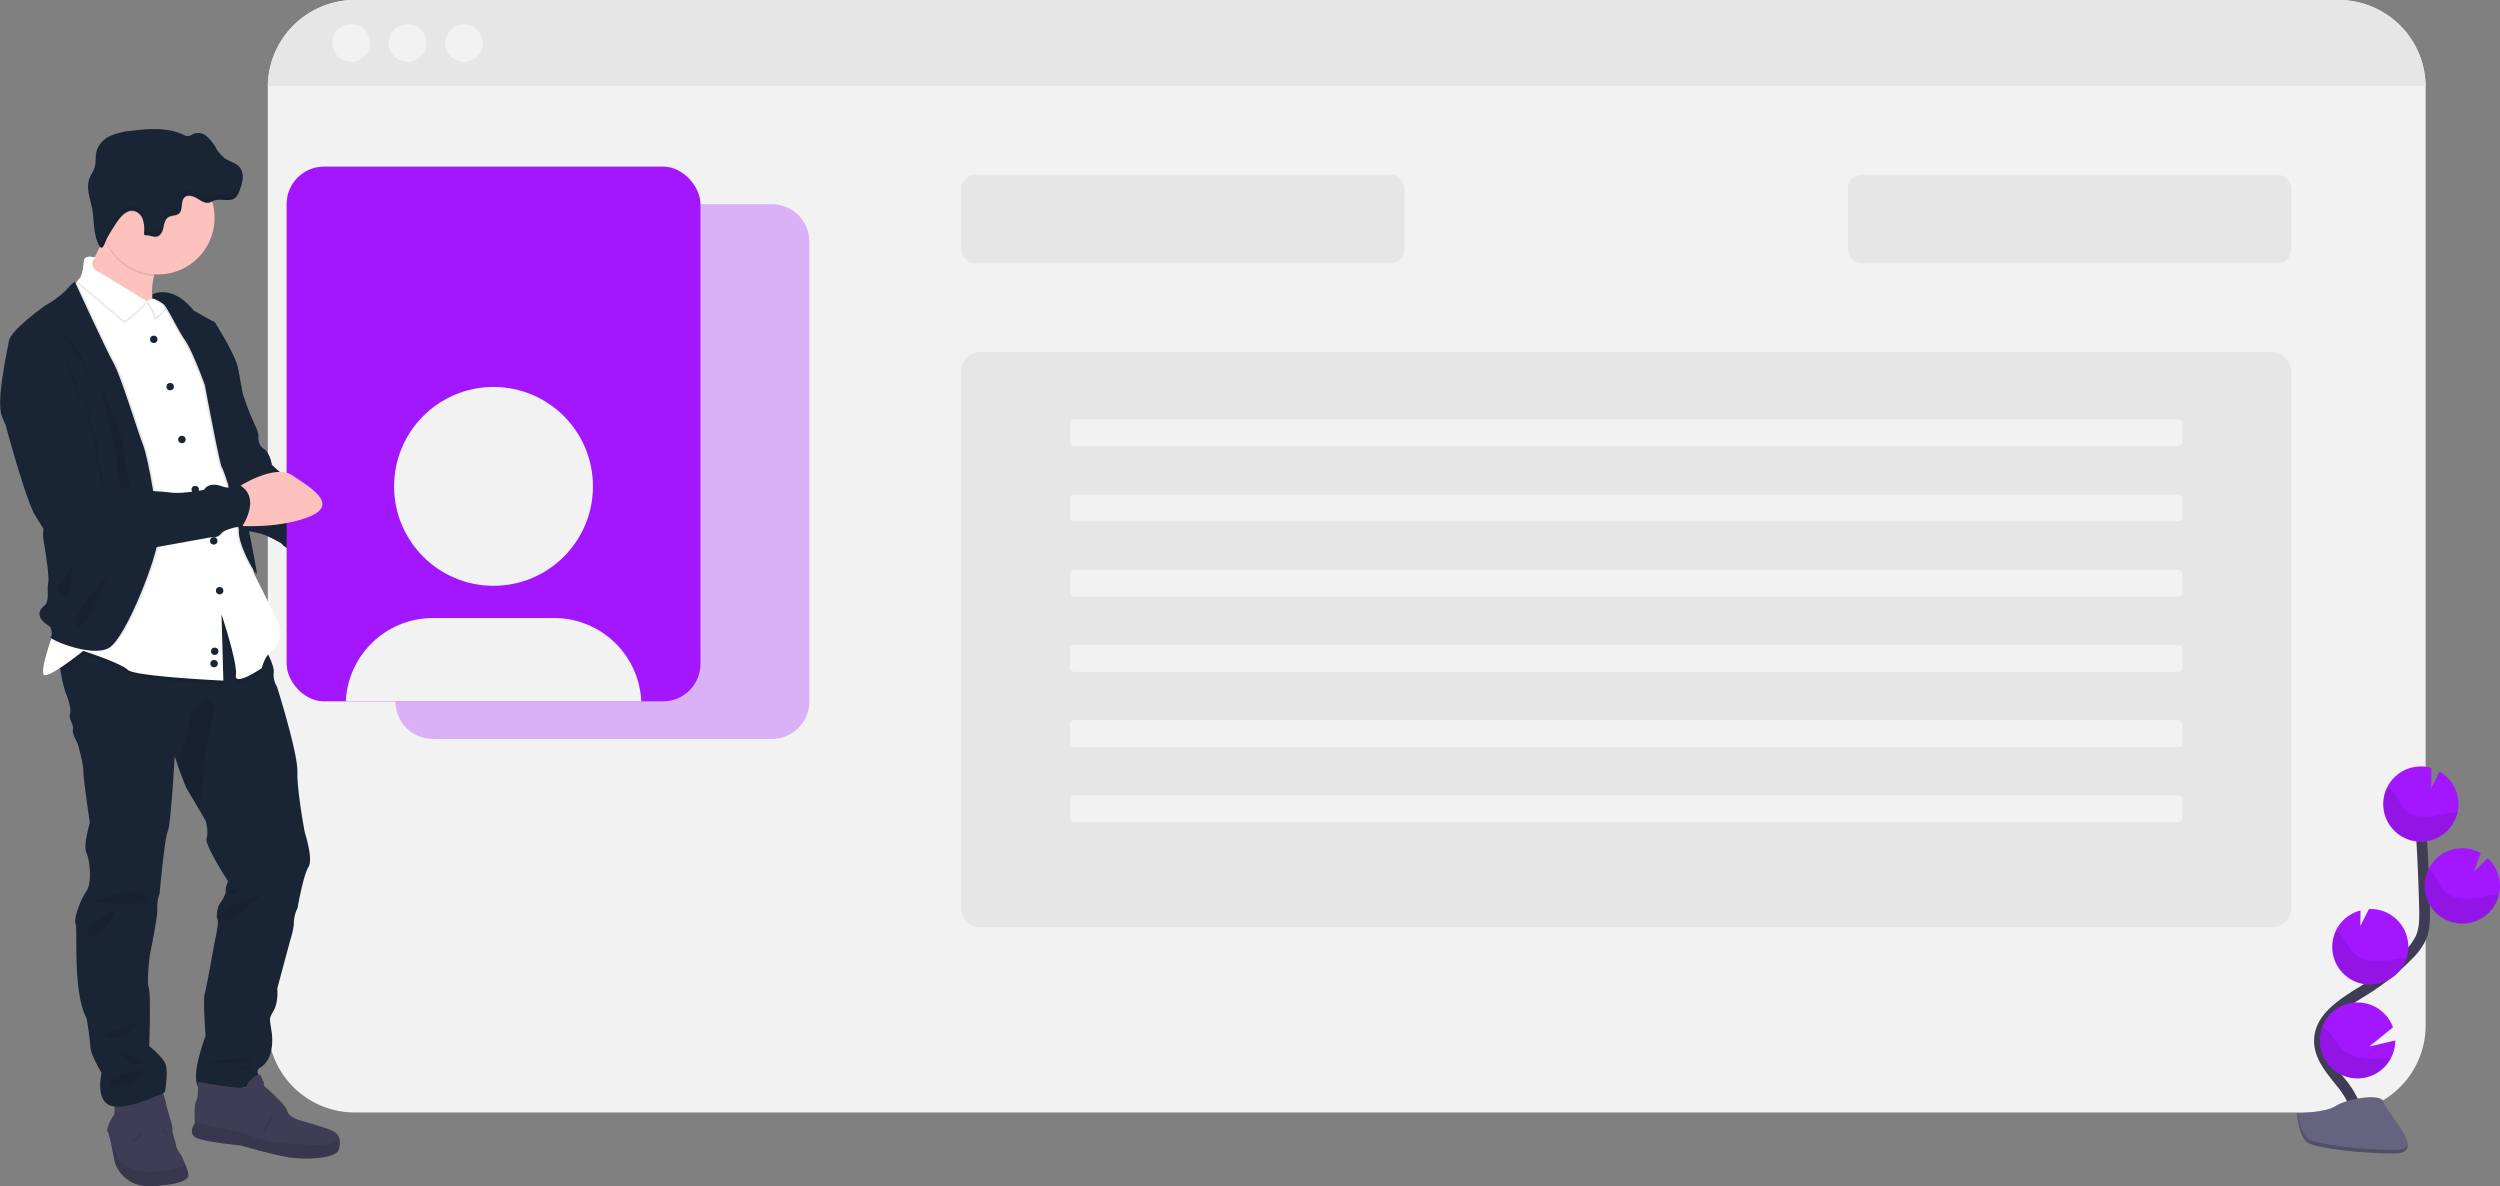 <?xml version="1.0" encoding="UTF-8" standalone="no"?>
<svg
   xmlns:dc="http://purl.org/dc/elements/1.1/"
   xmlns:cc="http://creativecommons.org/ns#"
   xmlns:rdf="http://www.w3.org/1999/02/22-rdf-syntax-ns#"
   xmlns:svg="http://www.w3.org/2000/svg"
   xmlns="http://www.w3.org/2000/svg"
   xmlns:sodipodi="http://sodipodi.sourceforge.net/DTD/sodipodi-0.dtd"
   xmlns:inkscape="http://www.inkscape.org/namespaces/inkscape"
   id="a504aa27-390a-4e86-8282-4a39073a277e"
   data-name="Layer 1"
   width="930.35"
   height="441.49"
   viewBox="0 0 930.35 441.49"
   version="1.1"
   sodipodi:docname="profile.svg"
   inkscape:version="0.92.3 (2405546, 2018-03-11)">
  <rect x="0" y="0" width="930.35" height="441.49" fill="#808080" stroke="none"/>
  <defs
     id="defs177" />
  <sodipodi:namedview
     pagecolor="#ffffff"
     bordercolor="#666666"
     borderopacity="1"
     objecttolerance="10"
     gridtolerance="10"
     guidetolerance="10"
     inkscape:pageopacity="0"
     inkscape:pageshadow="2"
     inkscape:window-width="1920"
     inkscape:window-height="1016"
     id="namedview175"
     showgrid="false"
     inkscape:zoom="0.80399852"
     inkscape:cx="320.54624"
     inkscape:cy="239.13908"
     inkscape:window-x="0"
     inkscape:window-y="27"
     inkscape:window-maximized="1"
     inkscape:current-layer="a504aa27-390a-4e86-8282-4a39073a277e" />
  <title
     id="title2">personal site</title>
  <path
     d="M1037.49,261.25V610.87a32.38,32.38,0,0,1-32.38,32.38H266.87a32.38,32.38,0,0,1-32.38-32.38V261.25a32.4,32.4,0,0,1,32.38-32h738.24A32.4,32.4,0,0,1,1037.49,261.25Z"
     transform="translate(-134.82 -229.25)"
     fill="#f2f2f2"
     id="path4" />
  <path
     d="M422.07,305.25H295.91A13.92,13.92,0,0,0,282,319.17V490.34a13.92,13.92,0,0,0,13.92,13.91H422.07A13.92,13.92,0,0,0,436,490.34V319.17A13.92,13.92,0,0,0,422.07,305.25Z"
     transform="translate(-134.82 -229.25)"
     fill="#6c63ff"
     opacity="0.3"
     id="path6"
     style="fill:#a217ff" />
  <path
     d="M1037.49,261.25h-803a32.4,32.4,0,0,1,32.38-32h738.24A32.4,32.4,0,0,1,1037.49,261.25Z"
     transform="translate(-134.82 -229.25)"
     fill="#e6e6e6"
     id="path8" />
  <circle
     cx="130.67"
     cy="16"
     r="7"
     fill="#f2f2f2"
     id="circle10" />
  <circle
     cx="151.67"
     cy="16"
     r="7"
     fill="#f2f2f2"
     id="circle12" />
  <circle
     cx="172.67"
     cy="16"
     r="7"
     fill="#f2f2f2"
     id="circle14" />
  <rect
     x="357.67"
     y="65"
     width="165"
     height="33"
     rx="5.24"
     fill="#e6e6e6"
     id="rect16" />
  <rect
     x="687.67"
     y="65"
     width="165"
     height="33"
     rx="5.24"
     fill="#e6e6e6"
     id="rect18" />
  <rect
     x="357.67"
     y="131"
     width="495"
     height="214"
     rx="7.01"
     fill="#e6e6e6"
     id="rect20" />
  <rect
     x="398.17"
     y="156"
     width="414"
     height="10"
     rx="1.52"
     fill="#f2f2f2"
     id="rect22" />
  <rect
     x="398.17"
     y="184"
     width="414"
     height="10"
     rx="1.52"
     fill="#f2f2f2"
     id="rect24" />
  <rect
     x="398.17"
     y="212"
     width="414"
     height="10"
     rx="1.52"
     fill="#f2f2f2"
     id="rect26" />
  <rect
     x="398.17"
     y="240"
     width="414"
     height="10"
     rx="1.52"
     fill="#f2f2f2"
     id="rect28" />
  <rect
     x="398.17"
     y="268"
     width="414"
     height="10"
     rx="1.52"
     fill="#f2f2f2"
     id="rect30" />
  <rect
     x="398.17"
     y="296"
     width="414"
     height="10"
     rx="1.52"
     fill="#f2f2f2"
     id="rect32" />
  <path
     d="M291.8,433.65c-5.11,1.94-17,2.16-22.31,2.15-1.6,0-2.6,0-2.6,0l-3.39-6.9,3.39-5.76s3.11-.85,7.24-1.6c6.1-1.1,14.44-2,18.42.51C299.22,426.17,298.47,431.12,291.8,433.65Z"
     transform="translate(-134.82 -229.25)"
     fill="#fec2be"
     id="path34" />
  <path
     d="M269.49,435.8c-1.6,0-2.6,0-2.6,0l-3.39-6.9,3.39-5.76s3.11-.85,7.24-1.6C270.78,424,262.72,429.34,269.49,435.8Z"
     transform="translate(-134.82 -229.25)"
     opacity="0.1"
     id="path36" />
  <path
     d="M213.34,351.05l1.5-1.73s7.7,12.2,8.51,16.8,1.84,9.89,1.84,9.89,2,6,3.22,8.63,2.42,5.18,2.53,6.33-.46,3.68,2,5.29,3,6,3,6,8.74,8.52,13.34,8.75,17.84,2.53,17.38,4.83,5.52,3.68,7.93,4.25-15.53,7.48-5.06,16.34c0,0-6.67,1.38-7.36,3s-7.71-.92-7.71-.92-1.49-3.56-6.67-3.79-7.82-2.54-7.82-2.88-5.18-3.22-8.06-4-6.67-1.15-6.79-1.95-17.25-74.78-17.25-74.78Z"
     transform="translate(-134.82 -229.25)"
     fill="#4c4981"
     id="path38" />
  <path
     d="M213.34,351.05l1.5-1.73s7.7,12.2,8.51,16.8,1.84,9.89,1.84,9.89,2,6,3.22,8.63,2.42,5.18,2.53,6.33-.46,3.68,2,5.29,3,6,3,6,8.74,8.52,13.34,8.75,17.84,2.53,17.38,4.83,5.52,3.68,7.93,4.25-15.53,7.48-5.06,16.34c0,0-6.67,1.38-7.36,3s-7.71-.92-7.71-.92-1.49-3.56-6.67-3.79-7.82-2.54-7.82-2.88-5.18-3.22-8.06-4-6.67-1.15-6.79-1.95-17.25-74.78-17.25-74.78Z"
     transform="translate(-134.82 -229.25)"
     fill="#192534"
     id="path40" />
  <path
     d="M195.42,670.3c-15.18,2.85-17.95-8.8-17.95-8.8s-1.89-10.36-2.58-11.13a1.24,1.24,0,0,1-.12-1h0A13.45,13.45,0,0,1,177,644.5c.95-1.12.17-5.78.17-5.78l17.6-4.49a27.18,27.18,0,0,1,1.73,5.18c.17,1.64,2.76,9.06,2.5,10.09s1.12,4.23,1.29,5.87,2.33,4.06,2.51,4.92a20.37,20.37,0,0,0,1,2.27,23.33,23.33,0,0,1,1.12,3.51C205.69,669.69,195.42,670.3,195.42,670.3Z"
     transform="translate(-134.82 -229.25)"
     fill="#3f3d56"
     id="path42" />
  <path
     d="M195.42,670.3c-15.18,2.85-17.95-8.8-17.95-8.8s-1.89-10.36-2.58-11.13a1.24,1.24,0,0,1-.12-1l3.65,10.48s3,6.3,14.24,5.35c6.38-.54,9.53-1.72,11.05-2.65a23.33,23.33,0,0,1,1.12,3.51C205.69,669.69,195.42,670.3,195.42,670.3Z"
     transform="translate(-134.82 -229.25)"
     opacity="0.1"
     id="path44" />
  <path
     d="M183.6,653.9s3.8.09,4.06-3Z"
     transform="translate(-134.82 -229.25)"
     opacity="0.1"
     id="path46" />
  <path
     d="M249.61,551.92c-1.9,2.84-4.06,15.27-4.06,15.27a13,13,0,0,0-1.38,5.26c.09,2.42-1.38,6.82-1.38,6.82L238,597.13s.52,4.75-1.29,8.11-1.64,2.33-.78,8.2-1,11.3-4.14,13,1.38,5.78,1.38,5.78-19.85,5.35-24,2.07,2.16-19.5,2.16-19.5-1-13.64-.35-15.62,3.63-18.9,3.63-18.9,1.81-7.68,1.12-9,.43-5,.43-5,2.93-4.15,2.67-5.44.87-3.62.87-3.62-8.8-13.46-8-16-.34-6.55-.34-6.55-1.11-1.91-2.45-4.19c-1.64-2.8-3.62-6.16-4.28-7.2-.85-1.34-2.89-7-4-10.26-.48-1.39-.8-2.34-.8-2.34s-1.39,25.37-2.59,28-3,23-3,23a14.41,14.41,0,0,0-.87,5.7c.18,3.19-2.76,17.08-2.76,17.08s-1.29,9.84-.43,12.43.17,21.65.17,21.65,4.75,3.71,6,6.56-.17,10.61-.17,10.61-13.81,6.91-19.94,5.1-3.62-12.26-3.62-12.26-4.14-6.9-4.14-9.57a108.36,108.36,0,0,0-1.47-10.88c-5.26-9.66-3.19-33.13-4.05-35s1.81-9,4-12.16,1.3-11.82,0-14.33,1.3-11.13,1.3-11.13-2.5-16.74-2.42-19.33-2.15-10.26-2.15-10.26-2.25-4-1.73-5.18-1.73-4.31-1.12-5.69-.52-5.61-1.64-8.12a48.29,48.29,0,0,1-1.84-7.94c-.53-3-.92-5.6-.92-5.6l14.24-11.48L206,452.6l13.38-4.31,13,20.53s1.34,2.15,2.53,4.63c1,2.13,1.94,4.51,1.78,6a8.29,8.29,0,0,0,1.21,5.35s7.77,24.59,7.59,31.66,2.76,22.61,2.76,22.61S251.51,549.07,249.61,551.92Z"
     transform="translate(-134.82 -229.25)"
     fill="#192534"
     id="path48" />
  <path
     d="M197.05,351.91c-.55-.23-38.09-15.73-32.92-18.81,3.07-1.83,6.85-9.58,9.43-15.65,1.81-4.23,3-7.65,3-7.65s30.13-5.35,19.35,13.12a34,34,0,0,0-3.8,9.09C189.06,344.59,196.79,351.68,197.05,351.91Z"
     transform="translate(-134.82 -229.25)"
     fill="#fec2be"
     id="path50" />
  <path
     d="M195.94,322.92a34,34,0,0,0-3.8,9.09,21,21,0,0,1-17.79-12.5,20.38,20.38,0,0,1-.79-2.06c1.81-4.23,3-7.65,3-7.65S206.72,304.45,195.94,322.92Z"
     transform="translate(-134.82 -229.25)"
     opacity="0.1"
     id="path52" />
  <path
     d="M214.66,310.32a21.05,21.05,0,0,1-40.31,8.5,20.81,20.81,0,0,1-1.79-8.5,21.05,21.05,0,0,1,41.28-5.83A20.79,20.79,0,0,1,214.66,310.32Z"
     transform="translate(-134.82 -229.25)"
     fill="#fec2be"
     id="path54" />
  <path
     d="M235,473.45c-2.2,2-3.05,5.82-3.05,5.82s-10.35,7.07-9.66,2.58-5.35-22.6-5.35-22.6l.69,24.67s-33.14-1.55-35.55-4-16.57-7.08-16.57-7.08-4.33,3.48-8.31,6.12c-.53-3-.92-5.6-.92-5.6l14.24-11.48L206,452.6l13.38-4.31,13,20.53S233.78,471,235,473.45Z"
     transform="translate(-134.82 -229.25)"
     opacity="0.1"
     id="path56" />
  <path
     d="M236.06,471.5c-2.76,1.73-3.8,6.38-3.8,6.38s-10.35,7.08-9.66,2.59-5.35-22.6-5.35-22.6l.69,24.67s-33.13-1.55-35.55-4-16.56-7.07-16.56-7.07-12.26,9.84-14.5,9,4-17.6,4-17.6l6.38-98s-1.72-29.16.87-30.2a3.59,3.59,0,0,0,1.08-.68c1.71-1.53,2.22-4.64,2.37-7.26.17-3.1,4.31-1.55,4.31-1.55l-2.41,3.11,21.38,13,.19.11a24.43,24.43,0,0,1,2.57-1.16c1.89-.73,4.41-1.42,6.06-.74a5.88,5.88,0,0,1,2.26,2,25.56,25.56,0,0,1,2.91,5.9L211,360.54s4,17.43,4,18.12,1.21,16.56,2.59,18.29,2.76,10.35,2.24,12.94.86,12.26.86,12.26c5.7,4.65,8.63,20.53,8.63,20.53s9,17.78,9.66,19.85S238.82,469.77,236.06,471.5Z"
     transform="translate(-134.82 -229.25)"
     fill="#fff"
     id="path58" />
  <path
     d="M189.28,342c-2.1,3.11-8.15,7.48-8.15,7.48l-17.5-14.78c1.71-1.53,2.22-4.64,2.37-7.25.17-3.11,4.31-1.56,4.31-1.56l-.5.65a2.78,2.78,0,0,0,.75,4.08Z"
     transform="translate(-134.82 -229.25)"
     opacity="0.1"
     id="path60" />
  <path
     d="M189.28,341.27c-2.1,3.11-8.15,7.47-8.15,7.47L163.63,334c1.71-1.53,2.22-4.64,2.37-7.26.17-3.1,4.31-1.55,4.31-1.55l-.5.65a2.78,2.78,0,0,0,.75,4.08Z"
     transform="translate(-134.82 -229.25)"
     fill="#fff"
     id="path62" />
  <path
     d="M197.37,343.6c-2.26,2.7-5.46,5.76-5.31,4.23s-1.91-4.93-3.23-6.45a9.52,9.52,0,0,1,6.27.18A5.68,5.68,0,0,1,197.37,343.6Z"
     transform="translate(-134.82 -229.25)"
     opacity="0.1"
     id="path64" />
  <path
     d="M197.71,342.56c-2.26,2.7-5.46,5.77-5.31,4.23s-1.7-4-3-5.54c1.89-.73,4.41-1.41,6.06-.73A5.81,5.81,0,0,1,197.71,342.56Z"
     transform="translate(-134.82 -229.25)"
     fill="#fff"
     id="path66" />
  <circle
     cx="57.23"
     cy="126.28"
     r="1.38"
     fill="#192534"
     id="circle68" />
  <circle
     cx="67.7"
     cy="163.56"
     r="1.38"
     fill="#192534"
     id="circle70" />
  <circle
     cx="79.55"
     cy="201.29"
     r="1.38"
     fill="#192534"
     id="circle72" />
  <circle
     cx="79.9"
     cy="242.36"
     r="1.38"
     fill="#192534"
     id="circle74" />
  <circle
     cx="63.33"
     cy="143.88"
     r="1.38"
     fill="#192534"
     id="circle76" />
  <circle
     cx="72.65"
     cy="182.19"
     r="1.38"
     fill="#192534"
     id="circle78" />
  <circle
     cx="81.74"
     cy="219.81"
     r="1.38"
     fill="#192534"
     id="circle80" />
  <circle
     cx="79.67"
     cy="246.96"
     r="1.38"
     fill="#192534"
     id="circle82" />
  <path
     d="M163.64,334.83s.23-2.08-2.76,1.49-8.63,6.67-8.63,6.67-12.77,9-13.46,13.12-4.83,22.09-2.65,28.07S155,418.81,155,418.81s-4.37,5.18-3.33,11.27,2.3,14.5,1.72,16.34.69,6.44-1.26,8.05-4,4.37,2.07,8.06c0,0,1.15,3.1.11,3.79s15.3,7.83,21.74,4,18.07-34.17,18.3-41-3.57-29.22-5.64-34.51-8.28-25.89-10.93-30.49S163.64,334.83,163.64,334.83Z"
     transform="translate(-134.82 -229.25)"
     opacity="0.1"
     id="path84" />
  <path
     d="M163,334.83s.23-2.08-2.76,1.49-8.63,6.67-8.63,6.67-12.77,9-13.46,13.12-4.83,22.09-2.65,28.07,18.87,34.63,18.87,34.63S150,424,151,430.08s2.31,14.5,1.73,16.34.69,6.44-1.26,8.05-4,4.37,2.07,8.06c0,0,1.15,3.1.11,3.79s15.3,7.83,21.74,4,18.07-34.17,18.3-41-3.57-29.22-5.64-34.51S179.75,369,177.1,364.39,163,334.83,163,334.83Z"
     transform="translate(-134.82 -229.25)"
     fill="#192534"
     id="path86" />
  <path
     d="M158.35,354.38s9.89,10.93,9.55,18.18C167.9,372.56,168,360.83,158.35,354.38Z"
     transform="translate(-134.82 -229.25)"
     opacity="0.1"
     id="path88" />
  <path
     d="M172,372.33c0,.35,6.67,25.2,6.33,28.3s1.95,12.31,1.95,12.31l3.11-.8s-2.42-12.77-2.88-17.49S172,372.33,172,372.33Z"
     transform="translate(-134.82 -229.25)"
     opacity="0.1"
     id="path90" />
  <path
     d="M174.68,443.2c-.23.34-15.76,17.95-11.39,19.21S174.68,443.2,174.68,443.2Z"
     transform="translate(-134.82 -229.25)"
     opacity="0.1"
     id="path92" />
  <path
     d="M161.91,438.71c-.34.23-6.21,12.66-6.9,9.32s5.06,9.09,6-.11Z"
     transform="translate(-134.82 -229.25)"
     opacity="0.1"
     id="path94" />
  <path
     d="M191.74,338.74s6.41-3.91,14.47,6.09c0,0,5.86,3.34,7.59,4.15s3.68,22.2,3.68,22.2,3.8,9.2,2.76,14.5,3,23.46,3,23.46,6.68,32.68,6.45,33.6S222.89,432.5,223,427s-5.52-22.78-6.32-23.82-6.33-30.6-6.33-30.6S205.86,360,203,355.88s-6.45-12-7.94-13.35a15.2,15.2,0,0,0-3.57-2.3Z"
     transform="translate(-134.82 -229.25)"
     opacity="0.1"
     id="path96" />
  <path
     d="M191.65,338.74s7.19-3.91,15.25,6.09c0,0,5.86,3.34,7.59,4.15s3.68,22.2,3.68,22.2,3.8,9.2,2.76,14.5,3,23.46,3,23.46,6.68,32.68,6.45,33.6-6.79-10.24-6.68-15.76-5.52-22.78-6.32-23.82-6.33-30.6-6.33-30.6-4.49-12.54-7.36-16.68-6.45-12-7.94-13.35a14.23,14.23,0,0,0-4.26-2.3Z"
     transform="translate(-134.82 -229.25)"
     fill="#192534"
     id="path98" />
  <path
     d="M213.71,497.21c-2,4.38-3.71,26.37-4.86,33.35-1.64-2.8-3.62-6.16-4.28-7.2-.85-1.34-2.89-7-4-10.26,1.3-3.16,4.89-12.22,4.89-15.54,0-4.06,6.56-9.15,6.56-9.15A7.61,7.61,0,0,1,213.71,497.21Z"
     transform="translate(-134.82 -229.25)"
     opacity="0.1"
     id="path100" />
  <path
     d="M169.71,564.77s15.18-6.47,19.67-1.9S169.71,564.77,169.71,564.77Z"
     transform="translate(-134.82 -229.25)"
     opacity="0.1"
     id="path102" />
  <path
     d="M178.25,567.36s-15.36,8.63-10.09,10.1S178.25,567.36,178.25,567.36Z"
     transform="translate(-134.82 -229.25)"
     opacity="0.1"
     id="path104" />
  <path
     d="M224.15,559.85s-6.55.44-4.05,1.73S224.15,559.85,224.15,559.85Z"
     transform="translate(-134.82 -229.25)"
     opacity="0.1"
     id="path106" />
  <path
     d="M232.35,561.84c-.09.43-19.07,6.56-15.36,9.32S232.35,561.84,232.35,561.84Z"
     transform="translate(-134.82 -229.25)"
     opacity="0.1"
     id="path108" />
  <path
     d="M172,614.65c2.85-.44,18.73-7.77,12.51-2.51A12.37,12.37,0,0,1,172,614.65Z"
     transform="translate(-134.82 -229.25)"
     opacity="0.1"
     id="path110" />
  <path
     d="M179.8,620.43s1.38,5.35,6.65,4.66S179.8,620.43,179.8,620.43Z"
     transform="translate(-134.82 -229.25)"
     opacity="0.1"
     id="path112" />
  <path
     d="M175.4,631.3c.95-.26,12.26-5.44,12.51-3s-10.78,6.64-11.64,5.35A4.62,4.62,0,0,1,175.4,631.3Z"
     transform="translate(-134.82 -229.25)"
     opacity="0.1"
     id="path114" />
  <path
     d="M212,625.09c1.38-.09,14.32-4.23,16.91-.52Z"
     transform="translate(-134.82 -229.25)"
     opacity="0.1"
     id="path116" />
  <path
     d="M223.72,627.5s2.25-2,4.49-1S223.72,627.5,223.72,627.5Z"
     transform="translate(-134.82 -229.25)"
     opacity="0.1"
     id="path118" />
  <path
     d="M195.08,648.9a3.86,3.86,0,0,0,2.93,3Z"
     transform="translate(-134.82 -229.25)"
     opacity="0.1"
     id="path120" />
  <path
     d="M260.91,657c-.86,3.54-12.94,3.88-18.72,2.93s-17.78-4.4-17.78-4.4-12.59-1.2-16.3-2.76-.78-5.52-.78-5.52l0-.37c-.09-1.44-.34-6.68.55-8.09,1-1.63.43-7,.43-7s17.86,3.45,18.2,1.81,3.11-4,4.4-4.49,2.25,4.32,2.25,4.32,8.11,6.9,8.63,9.4,6.21,3.8,6.21,3.8,8.63,2.41,10.87,3.62a4.19,4.19,0,0,1,2.38,3.35A9.32,9.32,0,0,1,260.91,657Z"
     transform="translate(-134.82 -229.25)"
     fill="#3f3d56"
     id="path122" />
  <path
     d="M260.91,657c-.86,3.54-12.94,3.88-18.72,2.93s-17.78-4.4-17.78-4.4-12.59-1.2-16.3-2.76-.78-5.52-.78-5.52l0-.37,18.06,4s8.89,3.8,14.58,3.8c5,0,16.11,2,21.28-1A9.32,9.32,0,0,1,260.91,657Z"
     transform="translate(-134.82 -229.25)"
     opacity="0.1"
     id="path124" />
  <path
     d="M236.49,643.38s-.86,5.69-4.31,7.59Z"
     transform="translate(-134.82 -229.25)"
     opacity="0.1"
     id="path126" />
  <path
     d="M213.84,304.49a6.11,6.11,0,0,1-1,.43c-1.62.43-3.2-.66-4.64-1.53s-3.42-1.52-4.67-.39c-1.62,1.47-.44,4.63-2.11,6.05-1.06.9-2.74.59-3.92,1.33s-1.53,2.36-1.83,3.76-.89,3-2.26,3.41-2.65-.49-4-.44c-.28,0-.6.05-.79-.16a.83.83,0,0,1-.14-.62,13.26,13.26,0,0,0-.43-5,4.8,4.8,0,0,0-3.51-3.29c-2.42-.37-4.46,1.75-5.89,3.75a61.53,61.53,0,0,0-4.08,6.57,4.15,4.15,0,0,0-.2.45,20.81,20.81,0,0,1-1.79-8.5,21.05,21.05,0,0,1,41.28-5.83Z"
     transform="translate(-134.82 -229.25)"
     opacity="0.1"
     id="path128" />
  <path
     d="M178.63,311.45c1.43-2,3.46-4.11,5.89-3.74A4.74,4.74,0,0,1,188,311a13.08,13.08,0,0,1,.44,5,.85.85,0,0,0,.14.63c.19.2.51.17.79.16,1.35,0,2.7.83,4,.44s2-2,2.27-3.41.61-3,1.83-3.76,2.85-.43,3.92-1.34c1.66-1.42.49-4.57,2.11-6.05,1.25-1.12,3.24-.48,4.67.39s3,2,4.64,1.53a15.42,15.42,0,0,0,1.57-.67c2.56-1,5.88.68,8-1.07a6.07,6.07,0,0,0,1.59-2.76,17.35,17.35,0,0,0,1.17-4.4,5.91,5.91,0,0,0-1.17-4.28c-1.37-1.62-3.68-2-5.43-3.21a13.32,13.32,0,0,1-3.47-4.09,15.28,15.28,0,0,0-3.37-4.19,4.94,4.94,0,0,0-5.07-.79,5.47,5.47,0,0,1-1.66.78,3.39,3.39,0,0,1-1.83-.5c-6-2.82-12.95-2.32-19.51-1.48a25.54,25.54,0,0,0-7.69,1.86,9.23,9.23,0,0,0-5.18,5.68c-.54,2-.13,4.23-.77,6.22-.44,1.36-1.34,2.52-1.85,3.85-1.39,3.64.28,7.64,1,11.47.77,4.19.38,8.72,2.16,12.68.35.78.74,2.14,1.62,1.63.65-.38,1.28-2.59,1.65-3.28A62.55,62.55,0,0,1,178.63,311.45Z"
     transform="translate(-134.82 -229.25)"
     fill="#192534"
     id="path130" />
  <path
     d="M140.75,378.89l-3.11,8.86s7.36,27.38,10.81,33.13S157,434,157,434a31.57,31.57,0,0,0,18.4,2.31c9.9-2,38.77-7.14,38.77-7.14a3.85,3.85,0,0,0,3.69-1.38c1.26-1.84,7.82-2.76,7.82-2.76s7.59-11-1.73-15.64c0,0-1.15,2.53-6.09.8s-6.45,1.38-6.45,1.38-8,1.61-12.54,1-15.64-.81-16.79-1.73A1.47,1.47,0,0,0,180,411a12.68,12.68,0,0,1-3.69-2.08c-.92-1-2.18,1.16-2.18,1.16s-1.61-.93-1.15-2.08-1.5-5.52-1.5-5.52a11.12,11.12,0,0,1-.34-5.17c.57-2.31-2.88-10.59-2.88-10.59a14.71,14.71,0,0,1,.46-4.14c.58-2.07-4.37-6.21-4.37-6.21s-4.83-23.47-15.07-15.76S140.75,378.89,140.75,378.89Z"
     transform="translate(-134.82 -229.25)"
     opacity="0.1"
     id="path132" />
  <path
     d="M214.84,415.93c-.12.81-2.65,4-1.73,4.6s2.42.23,1,2.08-1.26,4.6-.34,4.25,2.42-4.48,2.42-6.1A18.09,18.09,0,0,0,214.84,415.93Z"
     transform="translate(-134.82 -229.25)"
     opacity="0.1"
     id="path134" />
  <g
     opacity="0.1"
     id="g140">
    <path
       d="M188,309a4.78,4.78,0,0,0-3.5-3.28c-2.43-.37-4.46,1.75-5.89,3.75a61.53,61.53,0,0,0-4.08,6.57c-.37.69-1,2.89-1.65,3.27-.88.52-1.27-.85-1.62-1.63-1.78-3.95-1.39-8.49-2.16-12.68a71.57,71.57,0,0,1-1.48-7.39c-.27,3,.91,6.17,1.48,9.23.77,4.19.38,8.73,2.16,12.69.35.77.74,2.14,1.62,1.62.65-.38,1.28-2.58,1.65-3.27a61.53,61.53,0,0,1,4.08-6.57c1.43-2,3.46-4.12,5.89-3.75a4.78,4.78,0,0,1,3.5,3.28,9.17,9.17,0,0,1,.47,2.59A12,12,0,0,0,188,309Z"
       transform="translate(-134.82 -229.25)"
       id="path136" />
    <path
       d="M224,298.11a6.07,6.07,0,0,1-1.59,2.76c-2.1,1.76-5.42.1-8,1.08a15.34,15.34,0,0,1-1.57.66c-1.62.44-3.2-.65-4.64-1.52s-3.42-1.52-4.67-.39c-1.62,1.47-.44,4.62-2.11,6.05-1.07.9-2.74.59-3.92,1.33s-1.53,2.36-1.83,3.76-.89,3-2.27,3.41-2.64-.49-4-.44c-.28,0-.6.05-.79-.16a.59.59,0,0,1-.1-.17c0,.46,0,.93,0,1.39a.83.83,0,0,0,.14.62c.19.21.51.17.79.16,1.35,0,2.7.83,4,.44s2-2,2.27-3.4.61-3,1.83-3.77,2.85-.43,3.92-1.33c1.67-1.42.49-4.58,2.11-6,1.25-1.13,3.24-.48,4.67.39s3,2,4.64,1.53c.55-.15,1-.47,1.57-.67,2.56-1,5.88.68,8-1.08A6.07,6.07,0,0,0,224,300a17.39,17.39,0,0,0,1.17-4.39,7.21,7.21,0,0,0,0-1.54A17.89,17.89,0,0,1,224,298.11Z"
       transform="translate(-134.82 -229.25)"
       id="path138" />
  </g>
  <rect
     x="106.67"
     y="62"
     width="154"
     height="199"
     rx="13.92"
     fill="#6c63ff"
     id="rect142"
     style="fill:#a217ff" />
  <circle
     cx="183.66"
     cy="181"
     r="37"
     fill="#f2f2f2"
     id="circle144" />
  <path
     d="M373.46,490.25H263.52a32.45,32.45,0,0,1,32.41-31h45.12A32.45,32.45,0,0,1,373.46,490.25Z"
     transform="translate(-134.82 -229.25)"
     fill="#f2f2f2"
     id="path146" />
  <path
     d="M223.23,410.64s13.69-9,20.31-4.54,17.43,10.7,6.79,15.24S225,425,225,425Z"
     transform="translate(-134.82 -229.25)"
     fill="#fec2be"
     id="path148" />
  <path
     d="M140.06,378.89,137,387.75s7.36,27.38,10.81,33.13S156.28,434,156.28,434a31.57,31.57,0,0,0,18.4,2.31c9.9-2,38.77-7.14,38.77-7.14a3.85,3.85,0,0,0,3.69-1.38C218.4,425.94,225,425,225,425s7.59-11-1.73-15.64c0,0-1.15,2.53-6.09.8s-6.45,1.38-6.45,1.38-8.05,1.61-12.54,1-15.64-.81-16.79-1.73a1.47,1.47,0,0,0-2.07.12,12.68,12.68,0,0,1-3.69-2.08c-.92-1-2.18,1.16-2.18,1.16s-1.61-.93-1.15-2.08-1.5-5.52-1.5-5.52a11.12,11.12,0,0,1-.34-5.17c.57-2.31-2.88-10.59-2.88-10.59a14.71,14.71,0,0,1,.46-4.14c.58-2.07-4.37-6.21-4.37-6.21s-4.83-23.47-15.07-15.76S140.06,378.89,140.06,378.89Z"
     transform="translate(-134.82 -229.25)"
     fill="#192534"
     id="path150" />
  <path
     d="M1010.77,649.89c3-5.51-.4-12.27-4.28-17.18s-8.61-10-8.51-16.29c.14-9,9.7-14.31,17.33-19.08a85.2,85.2,0,0,0,15.56-12.51,23,23,0,0,0,4.78-6.41c1.58-3.51,1.53-7.52,1.43-11.37q-.49-19.26-1.9-38.49"
     transform="translate(-134.82 -229.25)"
     fill="none"
     stroke="#3f3d56"
     stroke-miterlimit="10"
     stroke-width="4"
     id="path152" />
  <path
     d="M1049.69,527.86a14,14,0,0,0-7-11.5l-3.14,6.22.09-7.53a13.86,13.86,0,0,0-4.62-.55,14,14,0,1,0,14.68,13.36Z"
     transform="translate(-134.82 -229.25)"
     fill="#57b894"
     id="path154"
     style="fill:#a217ff" />
  <path
     d="M1024.66,622.85a14,14,0,0,1-26.5-5.75,13.87,13.87,0,0,1,.91-5.7,14,14,0,0,1,26.27.15l-8.77,7.14,9.64-2.24A13.81,13.81,0,0,1,1024.66,622.85Z"
     transform="translate(-134.82 -229.25)"
     fill="#57b894"
     id="path156"
     style="fill:#a217ff" />
  <path
     d="M1017.73,595.6a14,14,0,0,1-4.46-27.53l-.07,5.78,3.18-6.29h0a14,14,0,1,1,1.31,28Z"
     transform="translate(-134.82 -229.25)"
     fill="#57b894"
     id="path158"
     style="fill:#a217ff" />
  <path
     d="M1051.8,572.93a14,14,0,1,1-1.32-28,13.88,13.88,0,0,1,7.52,1.78l-2.48,6.79,5.11-4.9a14,14,0,0,1,4.53,9.69,13.4,13.4,0,0,1-.36,3.87A14,14,0,0,1,1051.8,572.93Z"
     transform="translate(-134.82 -229.25)"
     fill="#57b894"
     id="path160"
     style="fill:#a217ff" />
  <path
     d="M1047.8,531.6c-3.24.36-6.39,1.36-9.64,1.57s-6.82-.58-8.88-3.11c-1.11-1.36-1.66-3.08-2.59-4.57a10.06,10.06,0,0,0-3.54-3.32,14,14,0,1,0,26.24,9.31C1048.86,531.51,1048.33,531.54,1047.8,531.6Z"
     transform="translate(-134.82 -229.25)"
     opacity="0.1"
     id="path162" />
  <path
     d="M1051.8,572.93a14,14,0,0,1-13.35-20,10.27,10.27,0,0,1,2.82,2.83c1,1.5,1.6,3.25,2.78,4.63,2.19,2.57,5.92,3.42,9.31,3.26s6.65-1.12,10-1.43c.47,0,.94-.07,1.41-.08A14,14,0,0,1,1051.8,572.93Z"
     transform="translate(-134.82 -229.25)"
     opacity="0.1"
     id="path164" />
  <path
     d="M1017.73,595.6a14,14,0,0,1-13.47-19.76,11.24,11.24,0,0,1,3,2.86c1.09,1.53,1.77,3.31,3,4.73,2.36,2.63,6.34,3.56,9.93,3.48s6.82-.93,10.28-1.2A14,14,0,0,1,1017.73,595.6Z"
     transform="translate(-134.82 -229.25)"
     opacity="0.1"
     id="path166" />
  <path
     d="M1024.66,622.85a14,14,0,0,1-26.5-5.75,13.87,13.87,0,0,1,.91-5.7,14.06,14.06,0,0,1,3.08,2.75c1.33,1.63,2.21,3.47,3.76,5,2.87,2.81,7.5,4,11.62,4.08A60.15,60.15,0,0,0,1024.66,622.85Z"
     transform="translate(-134.82 -229.25)"
     opacity="0.1"
     id="path168" />
  <path
     d="M989.61,643.54s11.08-.34,14.41-2.71,17-5.22,17.87-1.41,16.65,19,4.14,19.06-29.06-1.94-32.39-4S989.61,643.54,989.61,643.54Z"
     transform="translate(-134.82 -229.25)"
     fill="#656380"
     id="path170" />
  <path
     d="M1026.26,657.16c-12.51.1-29.06-1.95-32.4-4-2.53-1.55-3.54-7.09-3.88-9.65h-.37s.7,8.94,4,11,19.89,4.08,32.39,4c3.61,0,4.86-1.31,4.79-3.21C1030.32,656.42,1028.94,657.14,1026.26,657.16Z"
     transform="translate(-134.82 -229.25)"
     opacity="0.2"
     id="path172" />
</svg>
